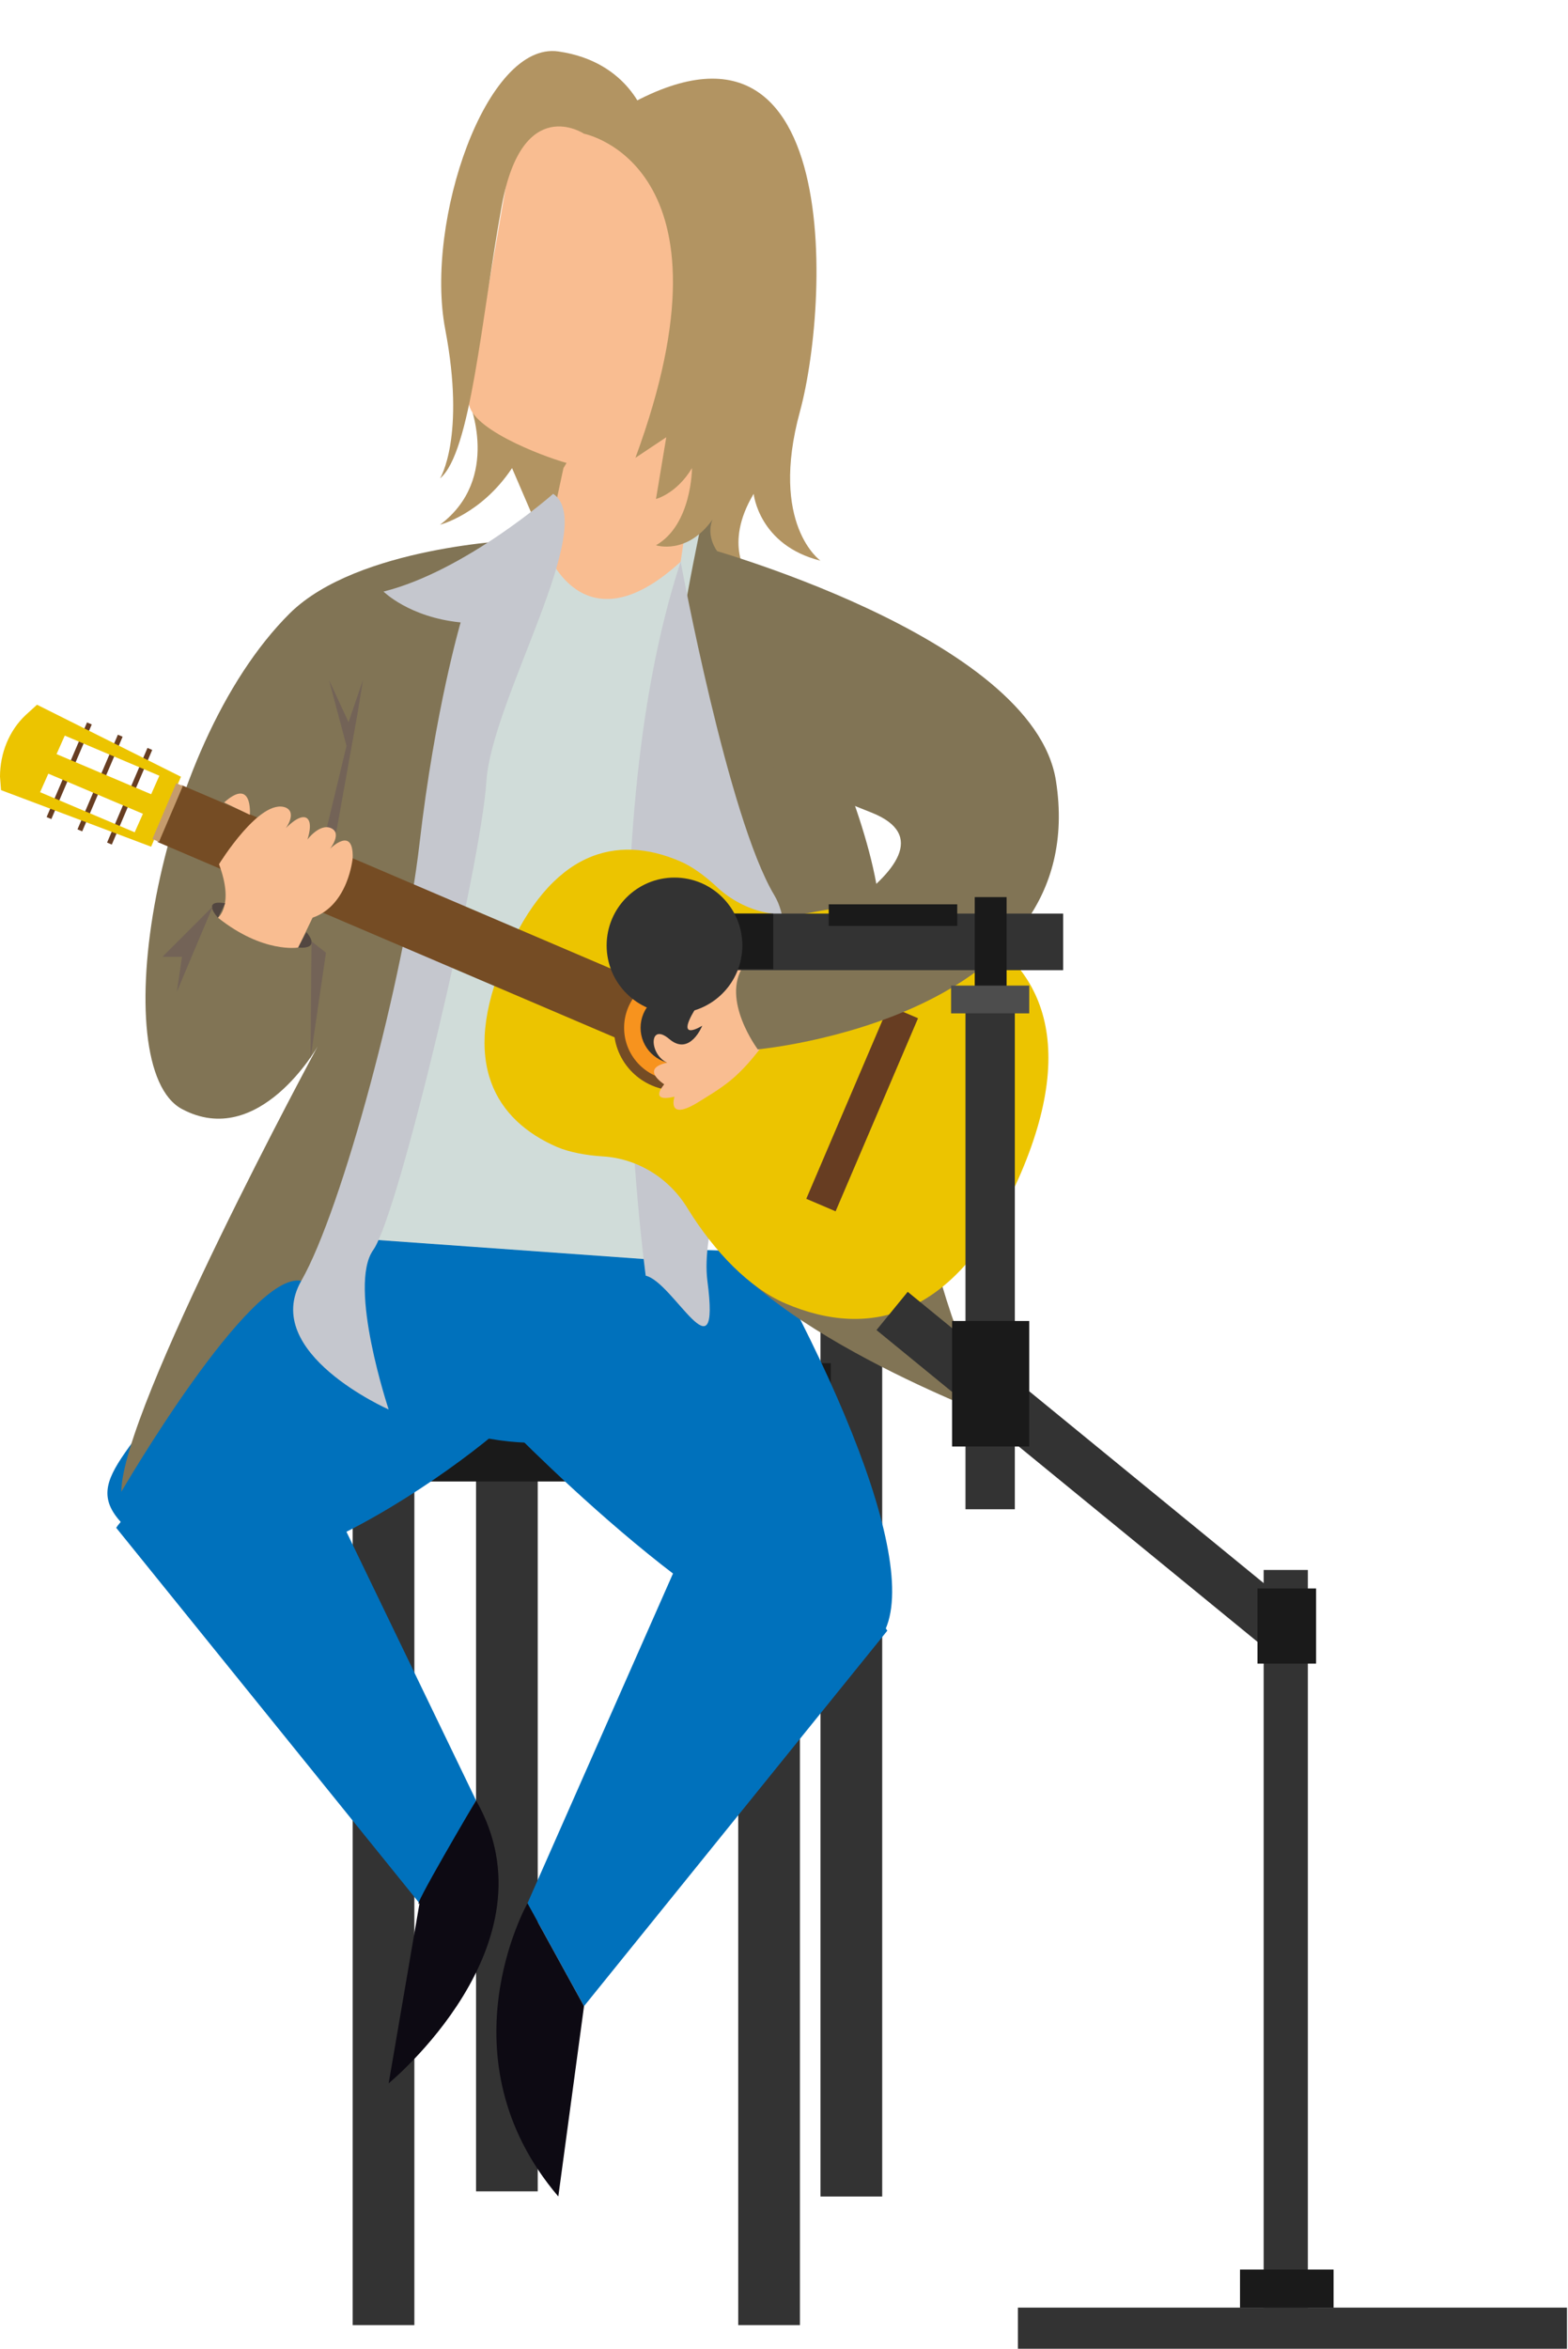 <?xml version="1.0" encoding="utf-8"?>
<!-- Generator: Adobe Illustrator 18.0.0, SVG Export Plug-In . SVG Version: 6.00 Build 0)  -->
<!DOCTYPE svg PUBLIC "-//W3C//DTD SVG 1.1//EN" "http://www.w3.org/Graphics/SVG/1.1/DTD/svg11.dtd">
<svg version="1.1" id="Layer_1" xmlns="http://www.w3.org/2000/svg" xmlns:xlink="http://www.w3.org/1999/xlink" x="0px" y="0px"
	 viewBox="0 0 152.5 228.3" enable-background="new 0 0 152.5 228.3" xml:space="preserve">
<rect x="34.3" y="134.5" fill="#333333" width="6" height="91.5"/>
<rect x="46.3" y="121.5" fill="#333333" width="6" height="91.5"/>
<rect x="71.8" y="134.5" fill="#333333" width="6" height="91.5"/>
<rect x="79.8" y="122" fill="#333333" width="6" height="91.5"/>
<rect x="20.8" y="132.5" fill="#1A1A1A" width="60" height="11.5"/>
<path fill="#0071BC" d="M48.3,137.5c0,0,21.5,22.5,32.5,23.5s5.5-17.5-6-38.5C74.8,122.5,48.8,129,48.3,137.5z"/>
<path fill="#0071BC" d="M51.8,135.5c0.7,1.4-25.5,22.5-35.5,16s-5.5-7.5,1-17.5S37.3,107.5,51.8,135.5z"/>
<path fill="#0071BC" d="M29.6,120.3c0,0-0.2,17,19,19.7s26.2-18.3,26.2-18.3L29.6,120.3z"/>
<path fill="#817455" d="M68,47.5c0,0,16.5,26.8,17.6,41.2S90,127.4,97.3,138c0,0-24.9-9.2-29-19.5L66,52.9L68,47.5z"/>
<path fill="#817455" d="M50.3,52.5c0,0-15.5,0.6-22.1,7.1c-13.2,13.1-18,44.2-10.5,48.2s13.2-6.1,13.2-6.1S11.8,137,11.8,145
	c0,0,12.5-21.5,17.5-20.5S55.3,65,50.3,52.5z"/>
<polygon fill="#736357" points="34.8,69.2 32.7,80.9 31.8,80.4 33.7,72.5 32,66.1 33.9,70.2 35.3,66.1 "/>
<path fill="#B29462" d="M45.6,39c0,0,3.2,7.5-2.8,12c0,0,4-1,7-5.5l3.4,7.9L58.8,42L45.6,39z"/>
<path fill="#D0DCD9" d="M68.3,50.5c0,0-10,44.5-4,72l-28-2c0,0,9.5-31,9.5-42s8.4-26.1,8.4-26.1L68.3,50.5z"/>
<path fill="#F9BD91" d="M50.6,10l-5,28.9c-0.3,2.6,7,5.4,9.5,6.1l-0.3,0.5l-1.7,7.9c0,0,3.5,10,13.1,1.2l2.7-18.5
	c0,0,3.7-0.3,4.2-4.4c0.5-4.1-3.9-2.7-3.9-2.7l1.7-14.8L50.6,10z"/>
<path fill="#C5C7CE" d="M53.8,48c0,0-8.5,7.5-16.5,9.5c0,0,2.5,2.5,7.5,3c0,0-2.5,8.5-4,21.5s-7.5,35.5-11.5,42.5s8.5,12.5,8.5,12.5
	s-4-12-1.5-15.5S46.8,84,47.3,76S58.3,51,53.8,48z"/>
<path fill="#C5C7CE" d="M66.2,54.6c0,0,4.6,24.9,9.1,32.4s-7.7,28.1-6.5,37.5c1.3,9.9-3.3,0.1-6-0.5C62.8,124,57.1,82.3,66.2,54.6z"
	/>
<path fill="#B29462" d="M56.8,13c0,0,15.5,3,5,31.5l3-2l-1,6c0,0,2-0.5,3.5-3c0,0,0,5.5-3.5,7.5c0,0,3,1,5.5-2.5c0,0-1.5,3,3.5,5.5
	c0,0-2.5-3,0.5-8c0,0,0.5,5,6.5,6.5c0,0-5-3.5-2-14.5S82.3-5.5,56.8,13z"/>
<path fill="#B29462" d="M56.8,13c0,0-6-4-8,7s-3,24-6,26.5c0,0,2.5-4,0.5-14.5s4-28,11-27s8.5,6.5,8.5,6.5L56.8,13z"/>
<g>
	
		<rect x="1.7" y="74.6" transform="matrix(0.393 -0.92 0.92 0.393 -64.767 51.666)" fill="#673D22" width="10" height="0.5"/>
	<rect x="4.7" y="75.9" transform="matrix(0.393 -0.92 0.92 0.393 -64.14 55.108)" fill="#673D22" width="10" height="0.5"/>
	
		<rect x="7.6" y="77.1" transform="matrix(0.393 -0.92 0.92 0.393 -63.505 58.589)" fill="#673D22" width="10" height="0.5"/>
	<path fill="#ECC400" d="M78.9,88.7c-3.4,0.7-6.8-0.2-9.3-2.6c-1.1-1-2.3-1.9-3.5-2.4c-6.1-2.6-12.5-1.1-17,9.4
		c-4.4,10.2-0.9,15.8,5.1,18.4c1.2,0.5,2.8,0.8,4.4,0.9c3.4,0.2,6.5,2.1,8.3,5.1c2.6,4.2,6,7.7,9.5,9.2c8.2,3.5,16.8,1.5,22.9-12.7
		c5.9-13.8,1.3-21.3-6.9-24.7C88.9,87.8,83.8,87.7,78.9,88.7z"/>
	
		<rect x="73.6" y="106.2" transform="matrix(0.393 -0.92 0.92 0.393 -48.212 142.498)" fill="#673D22" width="20.4" height="3.1"/>
	<circle fill="#754C24" cx="65.8" cy="99.9" r="6.1"/>
	
		<rect x="36.5" y="63.8" transform="matrix(0.393 -0.92 0.92 0.393 -57.717 90.35)" fill="#754C24" width="6" height="50.1"/>
	<path fill="#ECC400" d="M2.5,69.5C0.9,71,0,73.2,0,75.5l0.1,1.3l14.6,5.5l2.9-6.8l-14-7L2.5,69.5z M13.9,79.1l-0.8,1.8L3.9,77
		l0.8-1.8L13.9,79.1z M15.5,75.4l-0.8,1.8l-9.2-3.9l0.8-1.8L15.5,75.4z"/>
	
		<rect x="13.3" y="78.6" transform="matrix(0.393 -0.92 0.92 0.393 -62.72 62.901)" fill="#C69C6D" width="5.9" height="0.7"/>
	<circle fill="#F7931E" cx="65.8" cy="99.9" r="5.1"/>
	<circle fill="#333333" cx="65.8" cy="99.9" r="3.5"/>
</g>
<path fill="#F9BD91" d="M21.2,89.2c0,0,1.6-1.2,0.1-5.2c0,0,4-6.5,6.5-5.5c1.1,0.5,0,2,0,2s1.3-1.4,2-1c0.7,0.4,0.1,2.1,0.1,2.1
	s1.2-1.6,2.3-1.1c1.1,0.5-0.1,2-0.1,2s2.3-2.3,2.2,0.9c0,0-0.4,4.6-3.9,5.8L29,92.1C29,92.1,25.6,92.7,21.2,89.2z"/>
<path fill="#F9BD91" d="M21.8,78l2.5,1.2C24.3,79.2,24.6,75.5,21.8,78z"/>
<path fill="#534741" d="M21.2,89.2c0,0-1.7-1.8,0.7-1.4L21.2,89.2z"/>
<path fill="#534741" d="M29,92.1c0,0,2.3,0.3,0.8-1.5L29,92.1z"/>
<polygon fill="#736357" points="20.7,88.1 17.2,96.4 17.7,93 15.8,93 "/>
<polygon fill="#736357" points="30.2,102.9 30.3,91.5 31.7,92.6 "/>
<path fill="#F9BD91" d="M73.1,93.9c-0.3-0.2-3.5,0.9-5.5,4.2c-2,3.3,0.7,1.6,0.7,1.6s-1.2,3-3.2,1.3c-2-1.7-2,1.5-0.2,2.3
	c0,0-2.7,0.4-0.3,2.1c0,0-1.6,1.8,1,1.2c0,0-0.8,2.4,2.2,0.6c2.9-1.8,4.3-2.5,7.6-7.3C75.4,99.7,77.6,96.6,73.1,93.9z"/>
<path fill="#817455" d="M67.8,53c0,0,32.7,8.8,34.9,22.9c3.6,23.1-29,26.1-29,26.1s-3.6-4.8-1.4-8.1c0,0,23.2-10.6,12.5-14.9
	c-9.7-3.8-11-5.5-11-5.5L67.8,53z"/>
<path fill="#0071BC" d="M11.3,148.5L40.8,185l5.5-10l-14-29C32.3,146,15.3,142.5,11.3,148.5z"/>
<path fill="#0071BC" d="M86.3,158.5L56.8,195l-5.5-10l17-38.5C68.3,146.5,82.3,152.5,86.3,158.5z"/>
<path fill="#0D0A13" d="M40.8,185l-3,17.5c0,0,16.5-13.5,8.5-27.5C46.3,175,39.8,186,40.8,185z"/>
<path fill="#0D0A13" d="M51.3,185c0,0-8.5,15,3,28.5l2.5-18.5L51.3,185z"/>
<g>
	<rect x="93.9" y="96.6" fill="#333333" width="4.8" height="50.1"/>
	<rect x="122.9" y="152.6" fill="#333333" width="4.3" height="73.6"/>
	
		<rect x="103.8" y="118.2" transform="matrix(0.633 -0.774 0.774 0.633 -71.948 134.802)" fill="#333333" width="4.8" height="50.1"/>
	<rect x="67.2" y="88.8" fill="#333333" width="36.2" height="5.5"/>
	<rect x="70.1" y="88.8" fill="#1A1A1A" width="5.1" height="5.4"/>
	<circle fill="#333333" cx="65.6" cy="91.9" r="6.6"/>
	<rect x="80.6" y="87.9" fill="#1A1A1A" width="12.5" height="2.1"/>
	<rect x="94.8" y="87.2" fill="#1A1A1A" width="3.1" height="9.5"/>
	<rect x="92.5" y="95.8" fill="#4D4D4D" width="7.6" height="2.7"/>
	<rect x="99" y="224.3" fill="#333333" width="53.4" height="4"/>
	<rect x="120.6" y="220.6" fill="#1A1A1A" width="9.1" height="3.7"/>
	<rect x="122.3" y="154.4" fill="#1A1A1A" width="5.7" height="7.3"/>
	<rect x="92.6" y="128.4" fill="#1A1A1A" width="7.5" height="12.2"/>
</g>
</svg>
